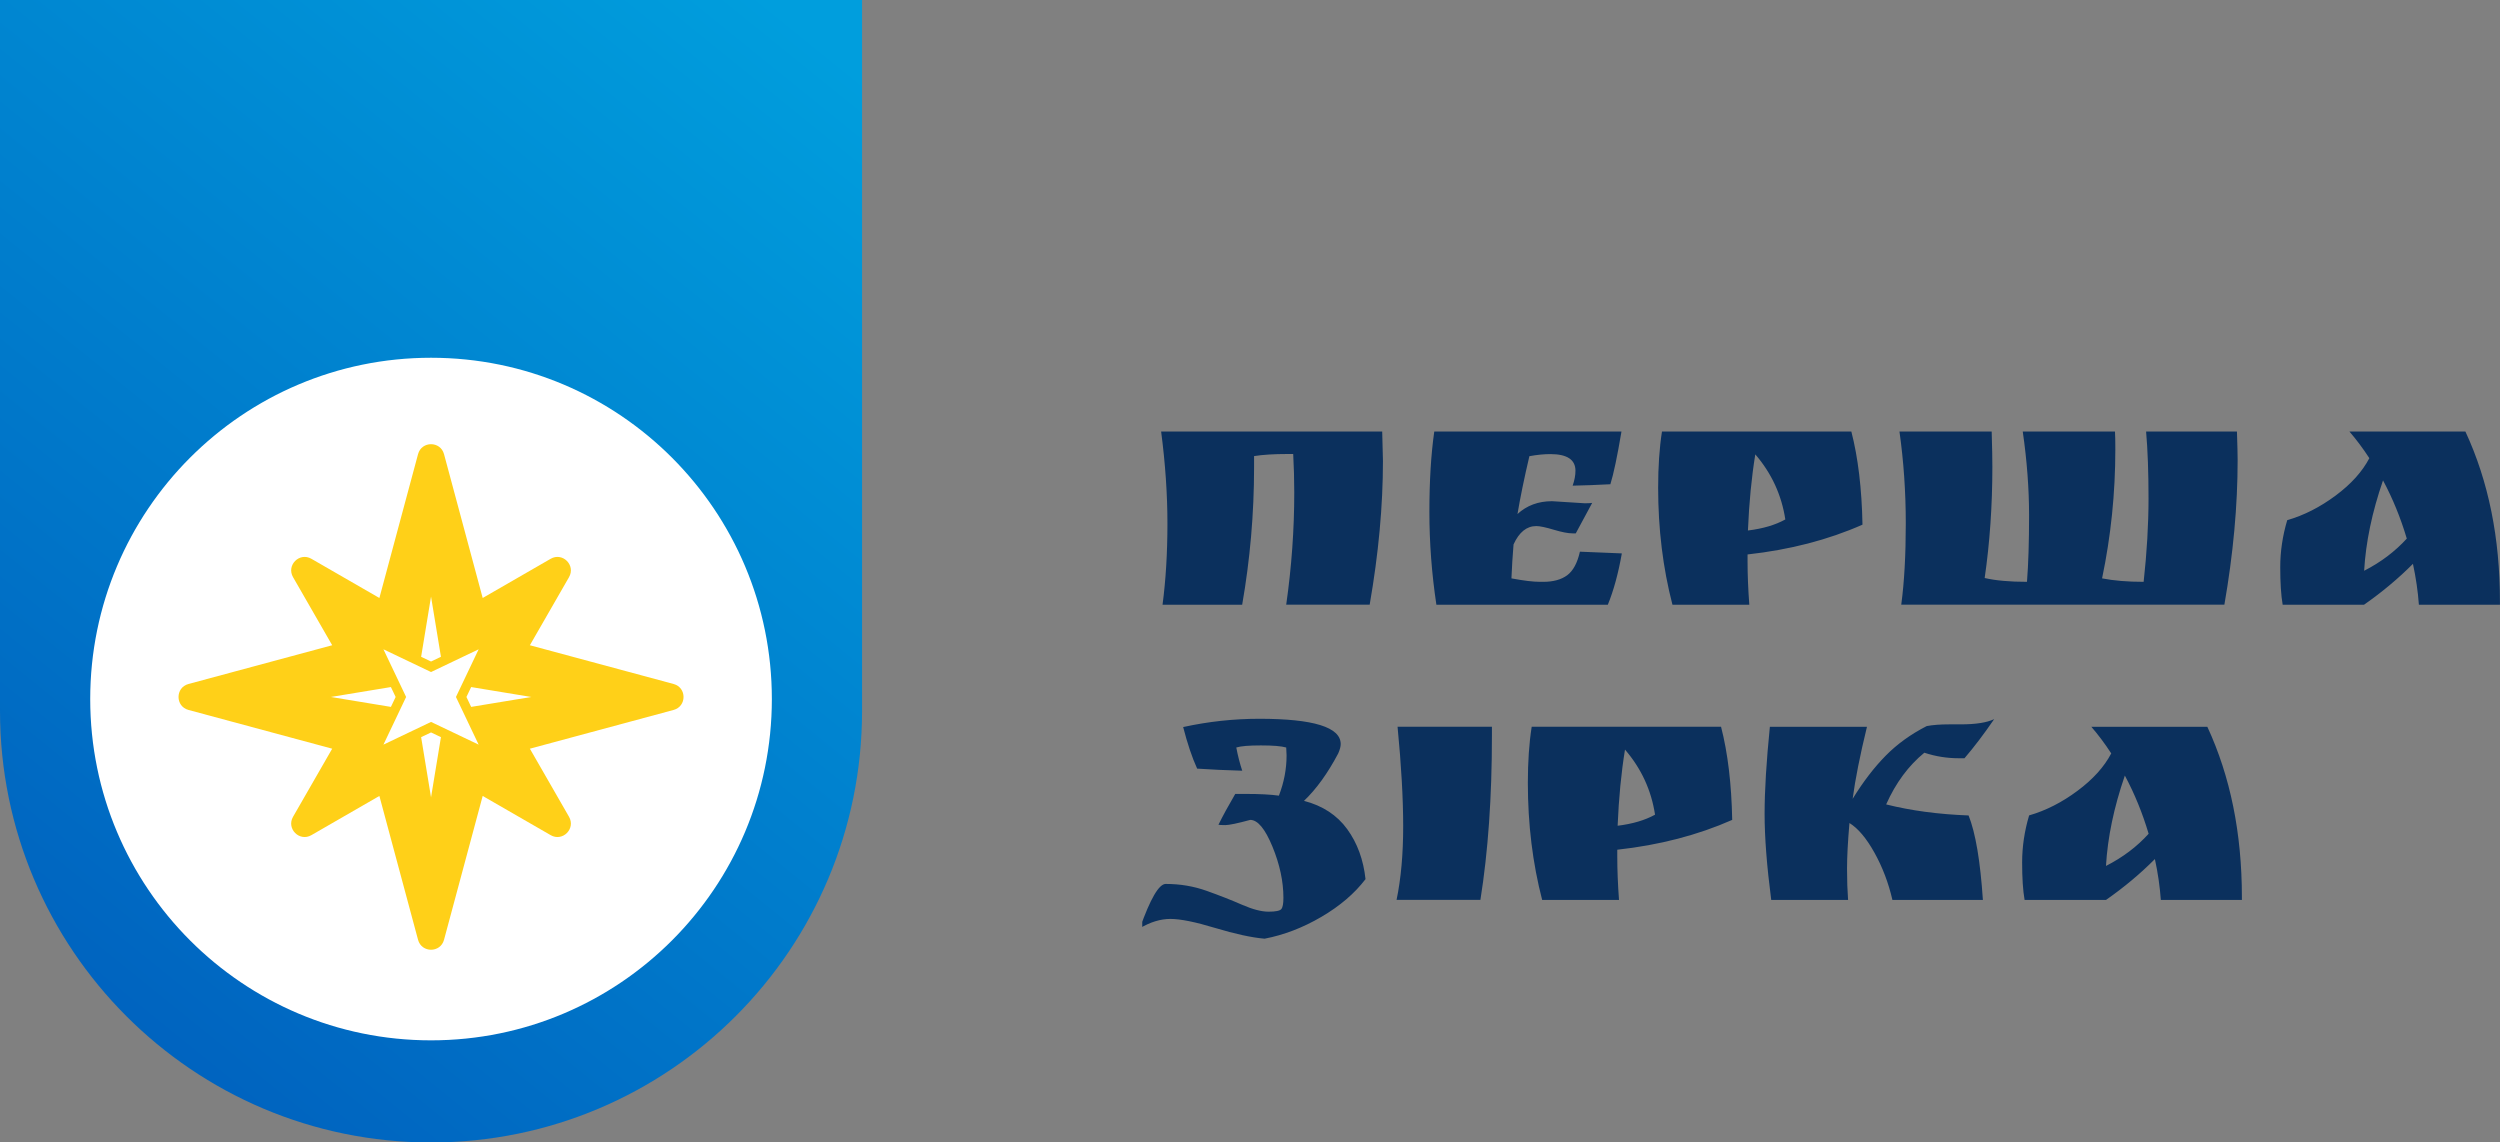 <svg width="186" height="85" viewBox="0 0 186 85" fill="none" xmlns="http://www.w3.org/2000/svg">
<rect x="0" y="0" width="186" height="85" fill="#808080" stroke="none"/>
<path d="M0 -5.76C0 -6.997 1.002 -8 2.237 -8H61.901C63.136 -8 64.138 -6.997 64.138 -5.76V52.886C64.138 70.622 49.78 85 32.069 85C14.358 85 0 70.622 0 52.886V-5.76Z" fill="url(#paint0_linear_324_3371)"/>
<path d="M57.426 52.01C57.426 66.034 46.073 77.402 32.069 77.402C18.065 77.402 6.712 66.034 6.712 52.01C6.712 37.986 18.065 26.617 32.069 26.617C46.073 26.617 57.426 37.986 57.426 52.01Z" fill="white"/>
<path fill-rule="evenodd" clip-rule="evenodd" d="M31.103 33.788C31.369 32.801 32.769 32.801 33.035 33.788L35.912 44.49L40.971 41.573C41.856 41.063 42.846 42.054 42.336 42.94L39.423 48.006L50.116 50.889C51.102 51.155 51.102 52.554 50.116 52.82L39.423 55.703L42.336 60.77C42.846 61.656 41.856 62.647 40.971 62.136L35.912 59.219L33.035 69.921C32.769 70.908 31.369 70.908 31.103 69.921L28.226 59.219L23.166 62.136C22.281 62.647 21.292 61.656 21.802 60.77L24.715 55.703L14.022 52.82C13.036 52.554 13.036 51.155 14.022 50.889L24.715 48.006L21.802 42.94C21.292 42.054 22.281 41.063 23.166 41.573L28.226 44.49L31.103 33.788ZM31.332 54.844L32.069 59.323L32.806 54.844L32.069 54.493L31.332 54.844ZM29.084 52.593L29.435 51.855L29.084 51.117L24.611 51.855L29.084 52.593ZM31.332 48.865L32.069 49.217L32.806 48.865L32.069 44.386L31.332 48.865ZM35.054 51.117L34.703 51.855L35.054 52.593L39.527 51.855L35.054 51.117ZM28.527 48.307L32.069 49.999L35.612 48.307L33.923 51.855L35.612 55.402L32.069 53.711L28.527 55.402L30.215 51.855L28.527 48.307Z" fill="#FFD018"/>
<g clip-path="url(#clip0_324_3371)">
<path d="M86.388 32.105C86.701 34.491 86.857 36.777 86.857 38.961C86.857 41.142 86.736 43.152 86.493 44.991H92.418C93.005 41.623 93.303 38.212 93.303 34.763V33.933C93.96 33.828 94.786 33.778 95.772 33.778H96.214C96.265 34.724 96.293 35.675 96.293 36.637C96.293 39.404 96.093 42.186 95.694 44.987H101.904C102.562 41.208 102.891 37.642 102.891 34.294L102.836 32.105H86.388ZM119.624 44.987C120.059 43.924 120.403 42.651 120.665 41.173L117.546 41.045C117.355 41.887 117.042 42.469 116.599 42.799C116.157 43.125 115.562 43.288 114.819 43.288H114.584C114.063 43.288 113.355 43.202 112.451 43.031C112.486 42.19 112.537 41.347 112.608 40.505C113.022 39.594 113.586 39.14 114.298 39.14C114.557 39.14 114.991 39.229 115.597 39.411C116.204 39.594 116.67 39.683 117.002 39.683H117.237L118.458 37.417C118.337 37.432 118.153 37.444 117.914 37.444L115.472 37.289C114.451 37.289 113.594 37.607 112.901 38.243C113.109 37.006 113.402 35.574 113.786 33.94C114.357 33.836 114.877 33.785 115.343 33.785C116.591 33.785 117.214 34.197 117.214 35.023C117.214 35.368 117.143 35.737 117.006 36.133C117.856 36.117 118.791 36.082 119.812 36.028C120.051 35.267 120.325 33.96 120.638 32.105H106.71C106.467 33.805 106.346 35.799 106.346 38.084C106.346 40.37 106.518 42.671 106.867 44.991H119.624V44.987ZM130.018 41.251C133.153 40.905 136.006 40.168 138.569 39.035C138.518 36.358 138.241 34.045 137.74 32.105H123.651C123.46 33.324 123.366 34.716 123.366 36.28C123.366 39.357 123.722 42.259 124.43 44.991H130.148C130.061 43.823 130.018 42.748 130.018 41.77V41.251ZM130.594 33.805C131.807 35.213 132.55 36.827 132.828 38.647C132.085 39.058 131.157 39.334 130.046 39.469C130.132 37.398 130.316 35.508 130.594 33.805ZM141.453 44.987H165.494C166.151 41.208 166.48 37.627 166.48 34.243C166.48 33.847 166.464 33.133 166.429 32.105H159.67C159.792 33.498 159.85 35.159 159.85 37.091C159.85 39.023 159.729 41.087 159.487 43.288C158.293 43.288 157.26 43.202 156.395 43.031C157.052 39.889 157.381 36.684 157.381 33.42C157.381 32.839 157.373 32.4 157.354 32.105H150.493C150.807 34.286 150.963 36.365 150.963 38.34C150.963 40.315 150.912 41.964 150.807 43.288C149.523 43.288 148.478 43.194 147.66 43.004C148.04 40.377 148.232 37.619 148.232 34.732C148.232 34.15 148.216 33.273 148.181 32.105H141.32C141.633 34.321 141.79 36.602 141.79 38.946C141.79 41.289 141.68 43.307 141.453 44.987ZM183.425 32.105H174.796C175.316 32.707 175.809 33.366 176.279 34.088C175.759 35.085 174.925 36.012 173.771 36.87C172.62 37.727 171.419 38.34 170.17 38.701C169.822 39.869 169.65 41.033 169.65 42.193C169.65 43.353 169.708 44.285 169.83 44.991H175.884C177.234 44.048 178.447 43.031 179.523 41.949C179.746 42.996 179.895 44.009 179.965 44.991H185.996V44.785C186 40.024 185.143 35.799 183.425 32.105ZM175.892 42.465C176.013 40.35 176.479 38.111 177.297 35.741C178.024 37.099 178.611 38.542 179.065 40.071C178.193 41.029 177.136 41.829 175.892 42.465ZM97.017 59.584C97.936 58.707 98.785 57.531 99.564 56.053C99.686 55.778 99.748 55.545 99.748 55.358C99.748 54.105 97.729 53.477 93.694 53.477C91.788 53.477 89.898 53.682 88.027 54.093C88.341 55.312 88.685 56.344 89.068 57.186C90.09 57.256 91.209 57.306 92.422 57.341C92.25 56.825 92.101 56.251 91.98 55.614C92.309 55.51 92.919 55.459 93.811 55.459C94.704 55.459 95.33 55.51 95.694 55.614L95.721 56.208C95.721 57.221 95.529 58.218 95.15 59.196C94.528 59.11 93.71 59.068 92.708 59.068H91.902C91.381 59.96 90.966 60.725 90.653 61.361C90.704 61.376 90.873 61.388 91.158 61.388C91.444 61.388 92.062 61.26 93.017 61C93.573 61 94.121 61.66 94.668 62.983C95.213 64.306 95.486 65.579 95.486 66.797C95.486 67.228 95.436 67.507 95.33 67.635C95.224 67.763 94.911 67.829 94.383 67.829C93.855 67.829 93.197 67.658 92.406 67.313C91.62 66.968 90.743 66.626 89.781 66.281C88.818 65.936 87.8 65.765 86.728 65.765C86.227 65.765 85.585 66.863 84.807 69.063C85.585 68.597 86.345 68.368 87.08 68.368C87.816 68.368 88.927 68.59 90.407 69.04C91.89 69.486 93.115 69.754 94.085 69.839C95.522 69.563 96.93 69.024 98.308 68.217C99.686 67.41 100.781 66.475 101.595 65.408C101.439 63.964 100.985 62.723 100.229 61.683C99.47 60.643 98.402 59.945 97.017 59.584ZM104.397 61.477C104.397 63.549 104.233 65.373 103.904 66.952H110.142C110.714 63.363 110.999 59.301 110.999 54.765V54.07H103.979C104.256 56.938 104.397 59.405 104.397 61.477ZM128.876 61C128.825 58.319 128.547 56.01 128.046 54.07H113.958C113.766 55.289 113.672 56.681 113.672 58.245C113.672 61.322 114.028 64.224 114.737 66.956H120.454C120.368 65.788 120.325 64.713 120.325 63.736V63.219C123.463 62.874 126.312 62.133 128.876 61ZM120.9 55.77C122.113 57.178 122.857 58.792 123.135 60.612C122.391 61.023 121.464 61.299 120.352 61.435C120.438 59.359 120.622 57.469 120.9 55.77ZM143.171 56.002C144.001 56.278 144.862 56.414 145.743 56.414H146.157C146.866 55.587 147.605 54.617 148.365 53.504C147.828 53.76 147.003 53.892 145.895 53.892H145.038C144.361 53.892 143.798 53.934 143.348 54.02C142.17 54.621 141.152 55.355 140.295 56.224C139.438 57.093 138.62 58.16 137.837 59.432C138.029 57.989 138.381 56.204 138.902 54.074H131.678C131.419 56.651 131.286 58.812 131.286 60.554C131.286 62.296 131.451 64.43 131.779 66.956H137.497C137.446 66.269 137.419 65.497 137.419 64.636C137.419 63.778 137.477 62.641 137.599 61.233C138.241 61.629 138.859 62.362 139.458 63.437C140.056 64.511 140.503 65.683 140.796 66.956H147.527C147.335 64.069 146.983 61.974 146.463 60.67C144.209 60.585 142.166 60.309 140.33 59.848C141.046 58.241 141.994 56.965 143.171 56.002ZM155.593 54.07C156.113 54.672 156.606 55.331 157.076 56.053C156.555 57.05 155.722 57.977 154.567 58.835C153.417 59.693 152.215 60.306 150.967 60.666C150.619 61.834 150.447 62.998 150.447 64.158C150.447 65.319 150.505 66.25 150.63 66.956H156.685C158.035 66.013 159.248 64.996 160.324 63.914C160.551 64.962 160.696 65.974 160.766 66.956H166.797V66.75C166.797 61.993 165.94 57.768 164.226 54.074H155.593V54.07ZM156.685 64.426C156.806 62.312 157.272 60.073 158.089 57.702C158.817 59.06 159.404 60.503 159.858 62.032C158.99 62.994 157.933 63.79 156.685 64.426Z" fill="#0B305D"/>
</g>
<defs>
<linearGradient id="paint0_linear_324_3371" x1="1.24245e-05" y1="85" x2="64.246" y2="5.55" gradientUnits="userSpaceOnUse">
<stop stop-color="#005BBB"/>
<stop offset="1" stop-color="#009EDD"/>
</linearGradient>
<clipPath id="clip0_324_3371">
<rect width="101.017" height="37.734" fill="white" transform="translate(84.983 32.105)"/>
</clipPath>
</defs>
</svg>
